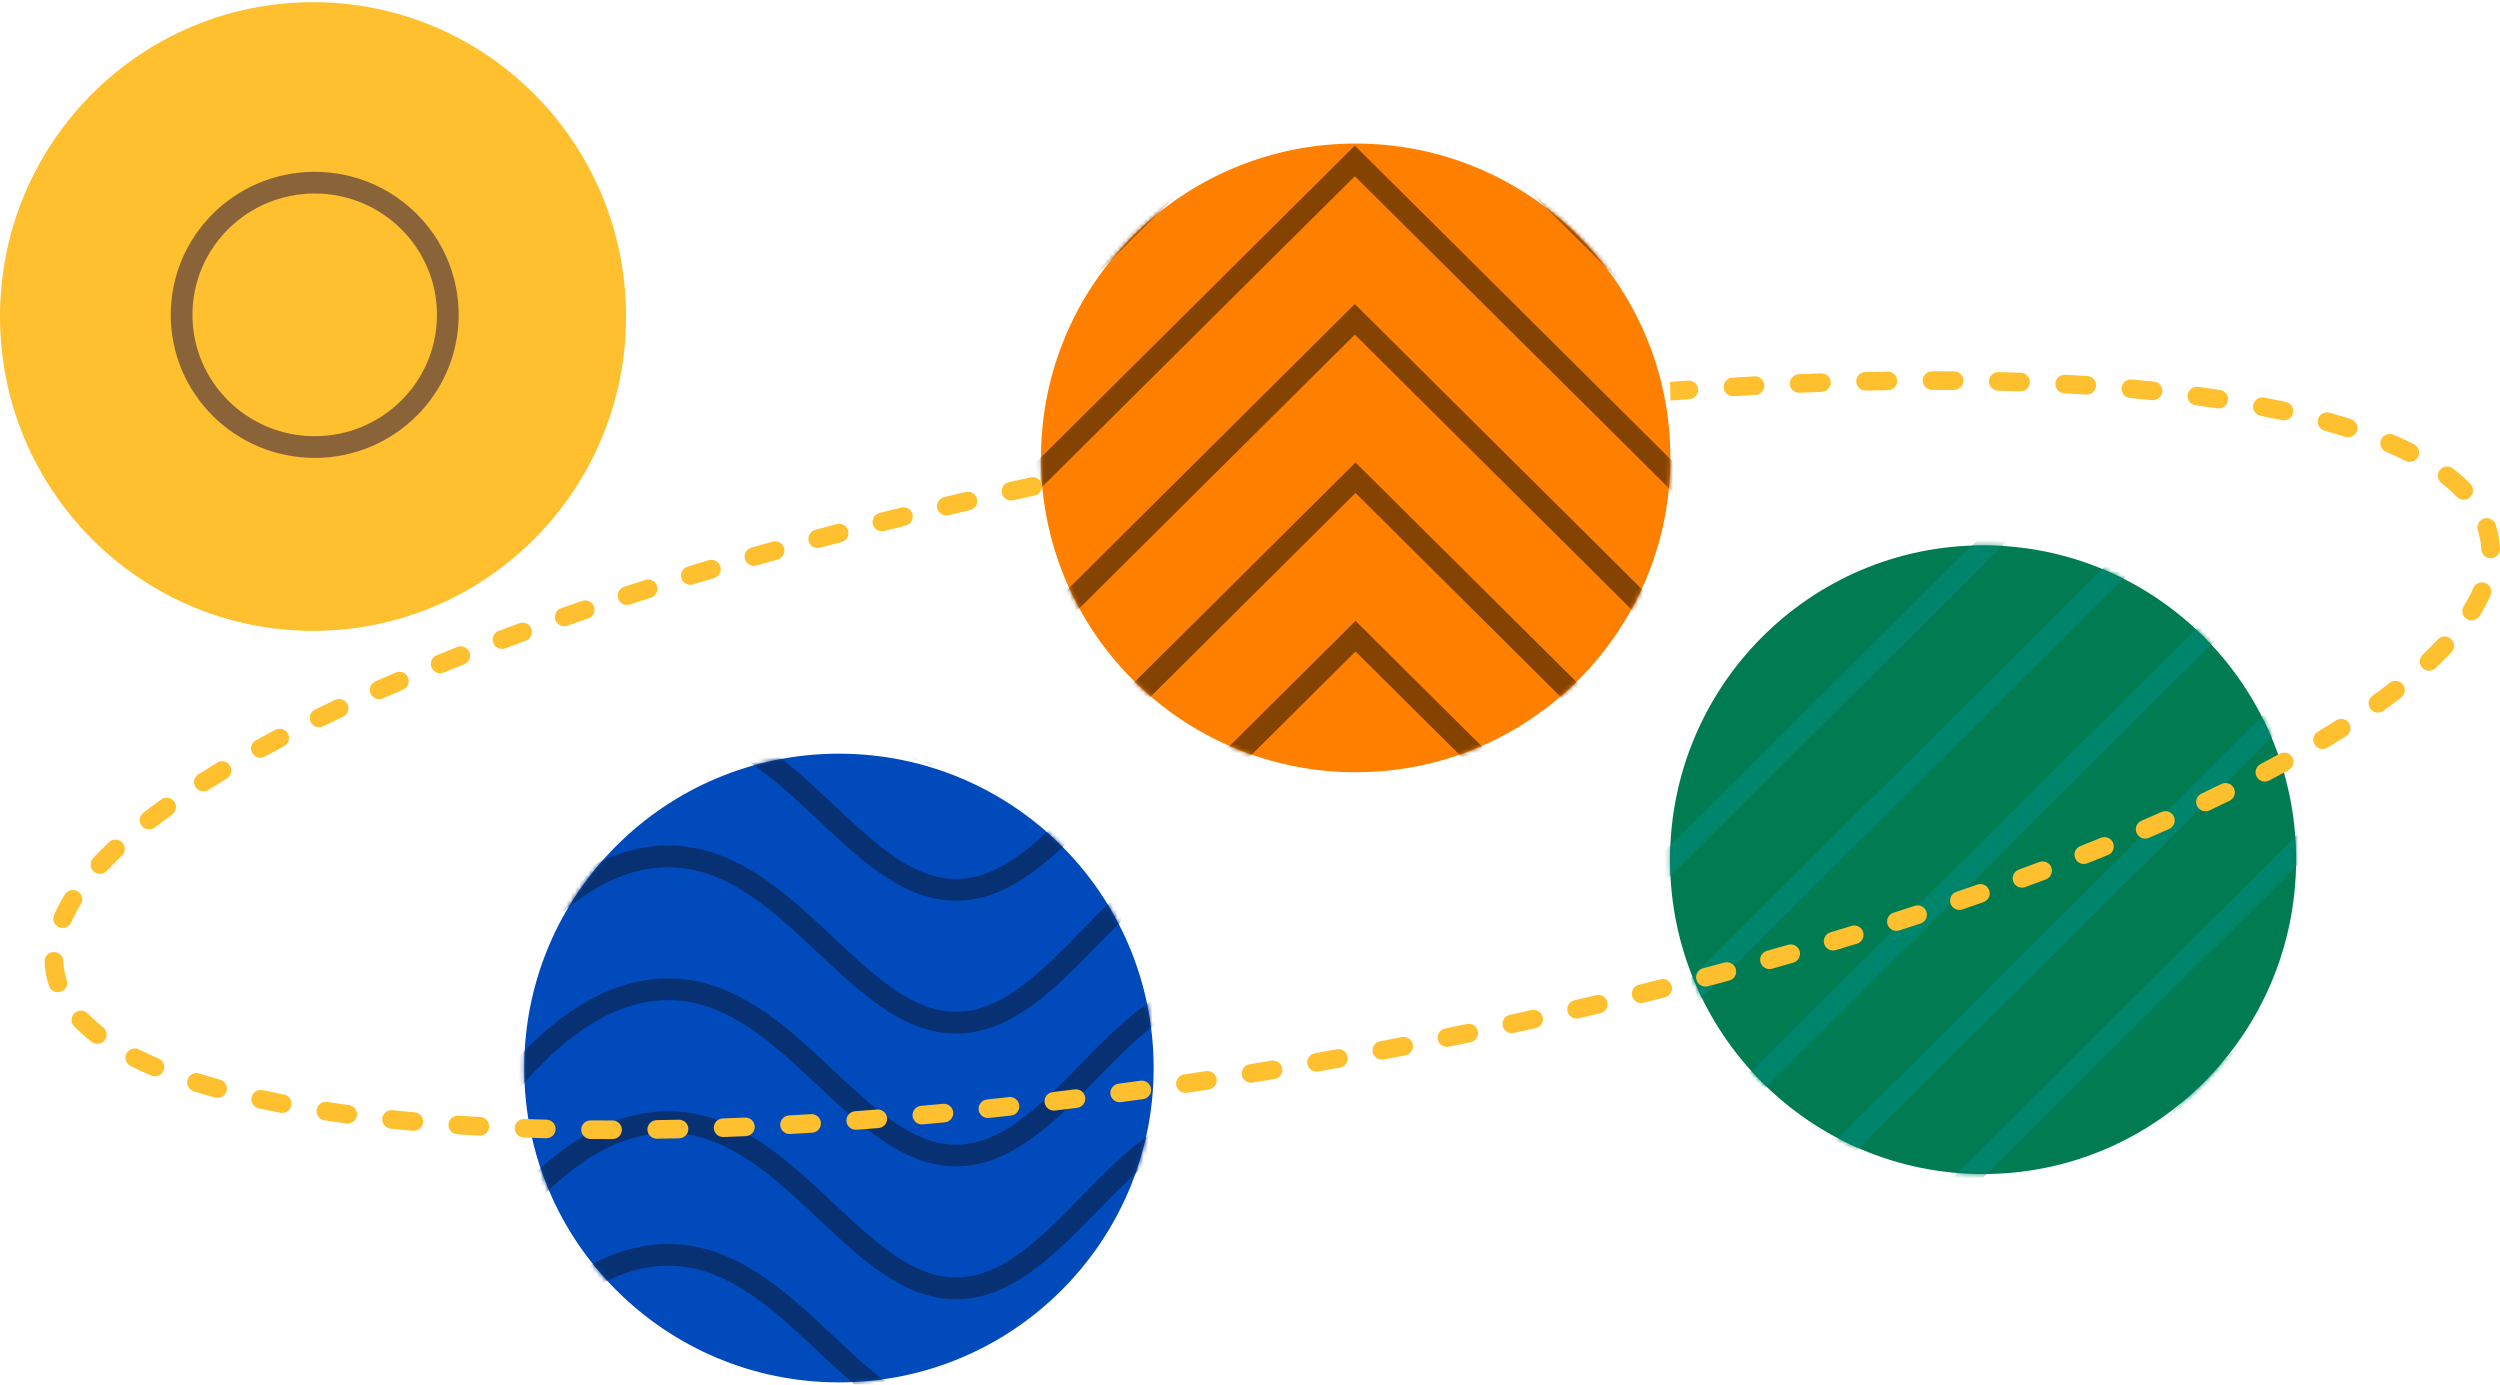 <svg width="576" height="319" viewBox="0 0 576 319" fill="none" xmlns="http://www.w3.org/2000/svg">
<ellipse cx="72.124" cy="72.926" rx="72.426" ry="72.124" transform="rotate(90 72.124 72.926)" fill="#FEC02F"/>
<path d="M103.18 72.543C103.18 89.348 89.464 102.999 72.51 102.999C55.557 102.999 41.841 89.348 41.841 72.543C41.841 55.738 55.557 42.087 72.51 42.087C89.464 42.087 103.18 55.738 103.18 72.543Z" stroke="#8B6339" stroke-width="5"/>
<ellipse cx="312.347" cy="105.499" rx="72.426" ry="72.51" transform="rotate(90 312.347 105.499)" fill="#FF8000"/>
<mask id="mask0_893_12208" style="mask-type:alpha" maskUnits="userSpaceOnUse" x="239" y="33" width="146" height="145">
<ellipse cx="312.347" cy="105.499" rx="72.426" ry="72.51" transform="rotate(90 312.347 105.499)" fill="#FF8000"/>
</mask>
<g mask="url(#mask0_893_12208)">
<g style="mix-blend-mode:darken">
<path d="M388.324 149.254L312.152 73.573L235.981 149.254" stroke="#844300" stroke-width="5" stroke-linecap="round"/>
<path d="M388.324 112.752L312.152 37.071L235.981 112.752" stroke="#844300" stroke-width="5" stroke-linecap="round"/>
<path d="M388.324 76.251L312.152 0.57L235.981 76.251" stroke="#844300" stroke-width="5" stroke-linecap="round"/>
<path d="M388.485 185.755L312.313 110.074L236.142 185.755" stroke="#844300" stroke-width="5" stroke-linecap="round"/>
<path d="M388.485 222.257L312.313 146.576L236.142 222.257" stroke="#844300" stroke-width="5" stroke-linecap="round"/>
</g>
</g>
<ellipse cx="193.292" cy="246.074" rx="72.426" ry="72.51" transform="rotate(90 193.292 246.074)" fill="#004ABC"/>
<mask id="mask1_893_12208" style="mask-type:alpha" maskUnits="userSpaceOnUse" x="120" y="173" width="146" height="146">
<g style="mix-blend-mode:multiply">
<ellipse cx="193.292" cy="246.074" rx="72.426" ry="72.51" transform="rotate(90 193.292 246.074)" fill="#004ABC"/>
</g>
</mask>
<g mask="url(#mask1_893_12208)">
<path d="M106.125 174.414C106.125 174.414 126.181 136.093 153.951 136.093C181.721 136.093 197.149 174.414 220.29 174.414C243.432 174.414 258.088 136.093 280.458 136.093" stroke="#073173" stroke-width="5" stroke-linecap="round"/>
<path d="M106.125 296.838C106.125 296.838 126.181 258.518 153.951 258.518C181.721 258.518 197.148 296.838 220.29 296.838C243.432 296.838 258.088 258.518 280.458 258.518" stroke="#073173" stroke-width="5" stroke-linecap="round"/>
<path d="M106.125 205.02C106.125 205.02 126.181 166.699 153.951 166.699C181.721 166.699 197.148 205.02 220.29 205.02C243.432 205.02 258.088 166.699 280.458 166.699" stroke="#073173" stroke-width="5" stroke-linecap="round"/>
<path d="M106.125 327.445C106.125 327.445 126.181 289.124 153.951 289.124C181.721 289.124 197.148 327.445 220.29 327.445C243.432 327.445 258.088 289.124 280.458 289.124" stroke="#073173" stroke-width="5" stroke-linecap="round"/>
<path d="M106.125 235.626C106.125 235.626 126.181 197.306 153.951 197.306C181.721 197.306 197.148 235.626 220.29 235.626C243.432 235.626 258.088 197.306 280.458 197.306" stroke="#073173" stroke-width="5" stroke-linecap="round"/>
<path d="M106.125 358.051C106.125 358.051 126.181 319.73 153.951 319.73C181.721 319.73 197.148 358.051 220.29 358.051C243.432 358.051 258.088 319.73 280.458 319.73" stroke="#073173" stroke-width="5" stroke-linecap="round"/>
<path d="M106.125 266.233C106.125 266.233 126.181 227.912 153.951 227.912C181.721 227.912 197.148 266.233 220.29 266.233C243.432 266.233 258.088 227.912 280.458 227.912" stroke="#073173" stroke-width="5" stroke-linecap="round"/>
</g>
<ellipse cx="456.9" cy="198.073" rx="72.426" ry="72.124" transform="rotate(90 456.9 198.073)" fill="#007B52"/>
<g style="mix-blend-mode:multiply">
<mask id="mask2_893_12208" style="mask-type:alpha" maskUnits="userSpaceOnUse" x="384" y="125" width="146" height="146">
<g style="mix-blend-mode:multiply">
<ellipse cx="456.9" cy="198.073" rx="72.426" ry="72.124" transform="rotate(90 456.9 198.073)" fill="#00856D"/>
</g>
</mask>
<g mask="url(#mask2_893_12208)">
<line y1="-2.5" x2="219.138" y2="-2.5" transform="matrix(-0.709 0.705 -0.709 -0.705 481.289 63.566)" stroke="#00856D" stroke-width="5"/>
<line y1="-2.5" x2="219.138" y2="-2.5" transform="matrix(-0.709 0.705 -0.709 -0.705 557.862 128.599)" stroke="#00856D" stroke-width="5"/>
<line y1="-2.5" x2="219.138" y2="-2.5" transform="matrix(-0.709 0.705 -0.709 -0.705 500.433 79.824)" stroke="#00856D" stroke-width="5"/>
<line y1="-2.5" x2="219.138" y2="-2.5" transform="matrix(-0.709 0.705 -0.709 -0.705 577.006 144.857)" stroke="#00856D" stroke-width="5"/>
<line y1="-2.5" x2="219.138" y2="-2.5" transform="matrix(-0.709 0.705 -0.709 -0.705 519.575 96.083)" stroke="#00856D" stroke-width="5"/>
<line y1="-2.5" x2="219.138" y2="-2.5" transform="matrix(-0.709 0.705 -0.709 -0.705 596.149 161.115)" stroke="#00856D" stroke-width="5"/>
<line y1="-2.5" x2="219.138" y2="-2.5" transform="matrix(-0.709 0.705 -0.709 -0.705 538.719 112.341)" stroke="#00856D" stroke-width="5"/>
<line y1="-2.5" x2="219.138" y2="-2.5" transform="matrix(-0.709 0.705 -0.709 -0.705 615.293 177.373)" stroke="#00856D" stroke-width="5"/>
</g>
</g>
<path fill-rule="evenodd" clip-rule="evenodd" d="M384.856 92.293C386.328 92.179 387.794 92.069 389.255 91.963C390.443 91.876 391.336 90.85 391.249 89.669C391.163 88.489 390.129 87.602 388.941 87.688C387.552 87.789 386.159 87.893 384.76 88.001C384.825 89.254 384.857 90.515 384.857 91.784C384.857 91.953 384.857 92.123 384.856 92.293ZM238.402 114.166C239.565 113.912 240.302 112.769 240.046 111.613C239.791 110.457 238.64 109.726 237.477 109.979C235.801 110.345 234.13 110.713 232.466 111.085C231.304 111.344 230.573 112.49 230.834 113.645C231.095 114.8 232.248 115.526 233.411 115.267C235.069 114.897 236.732 114.53 238.402 114.166ZM223.511 117.524C224.67 117.253 225.39 116.1 225.118 114.948C224.846 113.796 223.686 113.081 222.526 113.351C220.856 113.74 219.193 114.132 217.535 114.527C216.377 114.802 215.663 115.959 215.941 117.11C216.218 118.261 217.382 118.97 218.541 118.694C220.191 118.301 221.848 117.911 223.511 117.524ZM208.669 121.096C209.825 120.809 210.527 119.645 210.238 118.497C209.949 117.349 208.778 116.651 207.622 116.938C205.961 117.351 204.306 117.767 202.659 118.185C201.505 118.478 200.808 119.645 201.103 120.792C201.398 121.938 202.573 122.63 203.727 122.337C205.367 121.921 207.015 121.507 208.669 121.096ZM193.886 124.889C195.037 124.585 195.721 123.41 195.414 122.267C195.107 121.123 193.925 120.443 192.774 120.748C191.123 121.185 189.48 121.625 187.844 122.068C186.694 122.379 186.016 123.557 186.329 124.698C186.642 125.84 187.827 126.514 188.977 126.203C190.605 125.763 192.242 125.325 193.886 124.889ZM179.17 128.913C180.316 128.589 180.981 127.404 180.655 126.266C180.33 125.127 179.137 124.467 177.991 124.79C176.353 125.252 174.722 125.717 173.101 126.185C171.957 126.514 171.298 127.703 171.63 128.84C171.962 129.976 173.158 130.63 174.302 130.301C175.916 129.836 177.539 129.373 179.17 128.913ZM399.156 87.005C397.967 87.078 397.062 88.094 397.135 89.276C397.208 90.457 398.231 91.356 399.42 91.283C401.113 91.18 402.799 91.082 404.475 90.99C405.665 90.925 406.576 89.914 406.51 88.732C406.444 87.55 405.426 86.645 404.237 86.711C402.552 86.804 400.858 86.902 399.156 87.005ZM164.535 133.177C165.675 132.834 166.319 131.638 165.974 130.505C165.629 129.372 164.425 128.732 163.285 129.075C161.653 129.566 160.03 130.059 158.418 130.554C157.28 130.904 156.643 132.104 156.995 133.235C157.347 134.366 158.554 134.999 159.692 134.649C161.297 134.156 162.911 133.665 164.535 133.177ZM149.997 137.694C151.131 137.33 151.753 136.122 151.387 134.996C151.02 133.87 149.805 133.252 148.671 133.616C147.033 134.142 145.406 134.67 143.789 135.2C142.658 135.572 142.044 136.784 142.418 137.907C142.792 139.031 144.012 139.641 145.143 139.27C146.75 138.742 148.368 138.217 149.997 137.694ZM414.447 86.213C413.257 86.263 412.333 87.263 412.384 88.445C412.435 89.628 413.441 90.545 414.631 90.495C416.342 90.422 418.043 90.355 419.734 90.294C420.925 90.252 421.855 89.258 421.812 88.076C421.769 86.893 420.769 85.969 419.578 86.011C417.877 86.073 416.167 86.14 414.447 86.213ZM429.787 85.713C428.596 85.74 427.652 86.721 427.679 87.904C427.706 89.087 428.693 90.025 429.884 89.998C431.594 89.96 433.293 89.928 434.98 89.903C436.171 89.885 437.122 88.911 437.104 87.727C437.086 86.544 436.106 85.599 434.915 85.617C433.216 85.643 431.507 85.675 429.787 85.713ZM135.523 142.499C136.649 142.113 137.246 140.893 136.857 139.774C136.468 138.655 135.24 138.062 134.114 138.449C132.488 139.007 130.874 139.568 129.273 140.131C128.15 140.525 127.561 141.75 127.959 142.865C128.356 143.981 129.588 144.566 130.711 144.171C132.303 143.612 133.907 143.054 135.523 142.499ZM445.146 85.539C443.955 85.539 442.989 86.498 442.989 87.682C442.989 88.865 443.955 89.825 445.146 89.825C446.839 89.825 448.52 89.832 450.188 89.845C451.379 89.855 452.353 88.903 452.362 87.72C452.372 86.536 451.414 85.569 450.223 85.559C448.543 85.546 446.851 85.539 445.146 85.539ZM121.153 147.611C122.27 147.199 122.84 145.966 122.425 144.857C122.011 143.747 120.77 143.181 119.653 143.593C118.055 144.182 116.47 144.773 114.9 145.367C113.787 145.787 113.227 147.025 113.65 148.131C114.074 149.237 115.32 149.793 116.433 149.373C117.992 148.784 119.566 148.196 121.153 147.611ZM460.466 85.729C459.275 85.698 458.285 86.633 458.255 87.816C458.224 88.999 459.165 89.983 460.356 90.013C462.071 90.056 463.771 90.107 465.456 90.165C466.646 90.207 467.645 89.281 467.686 88.098C467.728 86.915 466.796 85.923 465.606 85.882C463.908 85.823 462.194 85.772 460.466 85.729ZM106.959 153.044C108.065 152.604 108.603 151.357 108.16 150.258C107.717 149.159 106.462 148.625 105.356 149.065C103.751 149.703 102.162 150.343 100.591 150.985C99.489 151.435 98.963 152.687 99.416 153.782C99.869 154.877 101.129 155.399 102.231 154.949C103.79 154.312 105.366 153.677 106.959 153.044ZM475.834 86.337C474.644 86.272 473.627 87.177 473.562 88.359C473.496 89.54 474.408 90.551 475.597 90.616C477.297 90.709 478.98 90.81 480.644 90.919C481.833 90.997 482.86 90.103 482.939 88.922C483.017 87.741 482.117 86.72 480.928 86.642C479.248 86.532 477.55 86.43 475.834 86.337ZM92.88 158.876C93.973 158.404 94.473 157.142 93.998 156.056C93.523 154.971 92.253 154.474 91.16 154.946C89.585 155.626 88.028 156.309 86.491 156.993C85.404 157.477 84.917 158.745 85.404 159.825C85.891 160.905 87.167 161.388 88.254 160.904C89.777 160.227 91.319 159.551 92.88 158.876ZM491.14 87.433C489.953 87.326 488.905 88.195 488.797 89.374C488.69 90.553 489.565 91.595 490.751 91.701C492.465 91.855 494.156 92.018 495.825 92.191C497.01 92.313 498.07 91.458 498.193 90.281C498.316 89.104 497.456 88.05 496.271 87.928C494.582 87.753 492.872 87.588 491.14 87.433ZM79.052 165.13C80.127 164.621 80.583 163.342 80.07 162.273C79.556 161.205 78.269 160.753 77.194 161.263C75.624 162.007 74.078 162.753 72.556 163.5C71.488 164.024 71.05 165.31 71.578 166.371C72.106 167.432 73.399 167.867 74.467 167.343C75.971 166.604 77.5 165.867 79.052 165.13ZM506.462 89.132C505.282 88.974 504.196 89.797 504.036 90.97C503.877 92.143 504.705 93.222 505.886 93.38C507.572 93.606 509.23 93.842 510.861 94.089C512.039 94.267 513.139 93.463 513.319 92.293C513.498 91.124 512.689 90.031 511.511 89.852C509.855 89.601 508.172 89.362 506.462 89.132ZM65.451 171.934C66.502 171.378 66.9 170.08 66.341 169.036C65.781 167.991 64.475 167.595 63.423 168.152C61.9 168.957 60.406 169.764 58.941 170.571C57.9 171.145 57.524 172.45 58.101 173.485C58.679 174.52 59.992 174.893 61.034 174.319C62.476 173.524 63.949 172.729 65.451 171.934ZM52.267 179.375C53.284 178.76 53.607 177.442 52.987 176.431C52.368 175.42 51.041 175.099 50.023 175.715C48.544 176.609 47.102 177.505 45.697 178.4C44.695 179.039 44.404 180.365 45.047 181.361C45.69 182.357 47.024 182.647 48.027 182.007C49.402 181.131 50.815 180.253 52.267 179.375ZM521.673 91.593C520.504 91.367 519.372 92.126 519.145 93.288C518.918 94.45 519.682 95.575 520.851 95.8C522.519 96.122 524.152 96.456 525.748 96.803C526.911 97.055 528.061 96.323 528.315 95.167C528.57 94.011 527.833 92.868 526.669 92.616C525.039 92.261 523.373 91.921 521.673 91.593ZM39.667 187.67C40.63 186.973 40.843 185.633 40.142 184.676C39.441 183.719 38.092 183.508 37.129 184.204C35.71 185.23 34.342 186.255 33.026 187.28C32.089 188.01 31.925 189.357 32.66 190.289C33.395 191.22 34.75 191.383 35.688 190.653C36.96 189.661 38.287 188.667 39.667 187.67ZM536.734 95.096C535.587 94.776 534.396 95.44 534.075 96.58C533.753 97.719 534.421 98.902 535.568 99.222C537.211 99.68 538.803 100.154 540.343 100.644C541.478 101.005 542.692 100.383 543.055 99.256C543.418 98.129 542.792 96.923 541.658 96.562C540.065 96.056 538.424 95.567 536.734 95.096ZM28.09 197.136C28.953 196.32 28.987 194.964 28.166 194.107C27.345 193.249 25.98 193.216 25.117 194.032C23.808 195.269 22.579 196.505 21.433 197.74C20.625 198.61 20.68 199.966 21.556 200.768C22.431 201.571 23.796 201.516 24.603 200.646C25.682 199.485 26.844 198.314 28.09 197.136ZM551.437 100.159C550.342 99.692 549.074 100.195 548.604 101.283C548.135 102.37 548.641 103.631 549.736 104.097C551.316 104.771 552.816 105.467 554.234 106.183C555.295 106.719 556.594 106.299 557.134 105.244C557.674 104.189 557.251 102.899 556.189 102.363C554.682 101.601 553.097 100.866 551.437 100.159ZM18.632 208.319C19.258 207.312 18.944 205.992 17.93 205.37C16.916 204.749 15.587 205.061 14.962 206.068C13.979 207.65 13.14 209.234 12.454 210.817C11.983 211.904 12.489 213.165 13.583 213.632C14.677 214.1 15.945 213.598 16.416 212.511C17.01 211.14 17.748 209.742 18.632 208.319ZM565.172 107.935C564.232 107.207 562.877 107.373 562.144 108.306C561.412 109.239 561.579 110.586 562.518 111.314C563.845 112.342 565.026 113.398 566.063 114.478C566.885 115.334 568.25 115.367 569.112 114.55C569.974 113.733 570.007 112.377 569.185 111.52C567.988 110.273 566.647 109.078 565.172 107.935ZM14.584 221.403C14.536 220.221 13.531 219.301 12.341 219.35C11.151 219.398 10.226 220.396 10.274 221.578C10.313 222.52 10.416 223.456 10.584 224.385C10.751 225.314 10.983 226.227 11.276 227.123C11.644 228.249 12.861 228.864 13.994 228.498C15.127 228.133 15.747 226.923 15.378 225.798C15.145 225.086 14.962 224.362 14.829 223.628C14.697 222.893 14.615 222.152 14.584 221.403ZM574.996 120.856C574.628 119.731 573.411 119.115 572.278 119.481C571.145 119.847 570.525 121.056 570.894 122.182C571.127 122.894 571.31 123.617 571.443 124.352C571.575 125.087 571.657 125.828 571.688 126.576C571.736 127.759 572.741 128.678 573.931 128.63C575.121 128.581 576.046 127.584 575.998 126.401C575.959 125.459 575.856 124.523 575.688 123.595C575.521 122.666 575.289 121.753 574.996 120.856ZM20.209 233.502C19.387 232.645 18.022 232.613 17.16 233.43C16.297 234.246 16.265 235.603 17.087 236.459C18.284 237.707 19.625 238.901 21.101 240.045C22.04 240.773 23.395 240.607 24.128 239.674C24.86 238.741 24.693 237.394 23.754 236.666C22.427 235.637 21.245 234.582 20.209 233.502ZM573.818 137.163C574.289 136.075 573.784 134.815 572.689 134.347C571.595 133.879 570.326 134.381 569.856 135.468C569.262 136.839 568.524 138.237 567.64 139.66C567.014 140.667 567.328 141.988 568.342 142.609C569.356 143.231 570.685 142.918 571.31 141.911C572.293 140.329 573.132 138.746 573.818 137.163ZM32.038 241.797C30.977 241.26 29.678 241.68 29.138 242.735C28.598 243.79 29.021 245.08 30.083 245.617C31.59 246.379 33.175 247.113 34.835 247.821C35.93 248.287 37.198 247.784 37.668 246.697C38.138 245.609 37.631 244.349 36.536 243.882C34.956 243.208 33.456 242.513 32.038 241.797ZM564.839 150.239C565.647 149.37 565.592 148.014 564.716 147.211C563.841 146.409 562.476 146.464 561.669 147.334C560.59 148.495 559.428 149.665 558.182 150.843C557.319 151.659 557.285 153.016 558.106 153.873C558.927 154.73 560.292 154.764 561.155 153.948C562.464 152.711 563.693 151.474 564.839 150.239ZM45.929 247.335C44.794 246.975 43.58 247.596 43.217 248.723C42.854 249.85 43.48 251.057 44.614 251.417C46.207 251.924 47.848 252.412 49.538 252.884C50.685 253.204 51.876 252.539 52.197 251.4C52.519 250.26 51.851 249.077 50.704 248.757C49.061 248.299 47.469 247.825 45.929 247.335ZM553.246 160.699C554.183 159.969 554.347 158.622 553.612 157.691C552.877 156.759 551.522 156.596 550.584 157.327C549.312 158.318 547.985 159.313 546.605 160.31C545.642 161.006 545.429 162.346 546.13 163.303C546.831 164.26 548.18 164.472 549.143 163.776C550.562 162.75 551.93 161.724 553.246 160.699ZM60.524 251.177C59.361 250.924 58.211 251.656 57.957 252.813C57.702 253.969 58.439 255.111 59.603 255.364C61.233 255.718 62.899 256.059 64.599 256.387C65.769 256.612 66.9 255.853 67.127 254.691C67.354 253.529 66.59 252.405 65.421 252.179C63.753 251.858 62.12 251.524 60.524 251.177ZM540.575 169.579C541.577 168.94 541.868 167.614 541.225 166.618C540.582 165.622 539.248 165.333 538.245 165.972C536.87 166.849 535.457 167.726 534.005 168.604C532.988 169.22 532.665 170.538 533.285 171.549C533.904 172.56 535.231 172.88 536.249 172.265C537.728 171.37 539.17 170.475 540.575 169.579ZM75.41 253.89C74.233 253.712 73.133 254.516 72.953 255.686C72.774 256.856 73.583 257.949 74.761 258.127C76.417 258.378 78.1 258.618 79.81 258.847C80.99 259.005 82.076 258.183 82.236 257.01C82.395 255.837 81.567 254.758 80.386 254.6C78.7 254.374 77.041 254.137 75.41 253.89ZM527.331 177.408C528.372 176.834 528.748 175.53 528.171 174.495C527.593 173.46 526.28 173.086 525.238 173.661C523.796 174.456 522.323 175.251 520.822 176.045C519.77 176.601 519.372 177.899 519.931 178.944C520.491 179.988 521.797 180.384 522.849 179.828C524.372 179.022 525.866 178.216 527.331 177.408ZM90.447 255.789C89.263 255.667 88.202 256.522 88.079 257.699C87.956 258.876 88.816 259.929 90.001 260.052C91.689 260.226 93.4 260.391 95.132 260.547C96.319 260.653 97.367 259.784 97.475 258.605C97.582 257.427 96.707 256.385 95.521 256.278C93.807 256.125 92.116 255.961 90.447 255.789ZM513.716 184.479C514.784 183.955 515.222 182.67 514.694 181.609C514.166 180.548 512.873 180.113 511.805 180.637C510.301 181.375 508.772 182.113 507.22 182.849C506.145 183.359 505.689 184.638 506.202 185.706C506.716 186.774 508.003 187.227 509.078 186.717C510.648 185.972 512.194 185.226 513.716 184.479ZM105.628 257.061C104.439 256.983 103.412 257.877 103.333 259.058C103.255 260.239 104.155 261.259 105.344 261.337C107.024 261.447 108.722 261.549 110.438 261.643C111.628 261.708 112.645 260.803 112.71 259.621C112.776 258.439 111.864 257.429 110.675 257.364C108.975 257.271 107.292 257.17 105.628 257.061ZM499.781 190.986C500.868 190.503 501.355 189.235 500.868 188.155C500.381 187.075 499.105 186.591 498.018 187.075C496.495 187.753 494.953 188.429 493.391 189.104C492.299 189.576 491.799 190.838 492.274 191.923C492.749 193.009 494.019 193.506 495.112 193.034C496.687 192.353 498.244 191.671 499.781 190.986ZM485.681 196.994C486.783 196.544 487.309 195.292 486.856 194.198C486.403 193.103 485.143 192.58 484.041 193.03C482.482 193.667 480.906 194.302 479.313 194.936C478.207 195.375 477.669 196.623 478.112 197.721C478.555 198.82 479.81 199.354 480.916 198.915C482.521 198.276 484.11 197.636 485.681 196.994ZM120.816 257.814C119.626 257.773 118.627 258.698 118.586 259.881C118.544 261.064 119.476 262.056 120.666 262.097C122.364 262.156 124.078 262.207 125.806 262.251C126.997 262.281 127.987 261.346 128.017 260.163C128.048 258.98 127.107 257.997 125.916 257.966C124.201 257.923 122.501 257.872 120.816 257.814ZM136.084 258.134C134.893 258.125 133.919 259.076 133.91 260.26C133.9 261.443 134.858 262.411 136.049 262.42C137.729 262.434 139.421 262.44 141.126 262.44C142.317 262.441 143.283 261.481 143.283 260.298C143.283 259.114 142.317 258.155 141.126 258.155C139.433 258.155 137.752 258.148 136.084 258.134ZM471.372 202.613C472.485 202.192 473.045 200.955 472.621 199.848C472.198 198.742 470.952 198.186 469.839 198.607C468.28 199.196 466.706 199.783 465.119 200.368C464.002 200.78 463.432 202.013 463.847 203.123C464.261 204.232 465.502 204.798 466.619 204.387C468.217 203.797 469.802 203.206 471.372 202.613ZM151.292 258.077C150.101 258.095 149.15 259.069 149.168 260.252C149.186 261.436 150.166 262.38 151.357 262.362C153.056 262.337 154.765 262.305 156.485 262.266C157.676 262.24 158.62 261.259 158.593 260.076C158.566 258.893 157.579 257.955 156.388 257.981C154.678 258.02 152.979 258.051 151.292 258.077ZM456.999 207.849C458.122 207.454 458.711 206.23 458.313 205.114C457.916 203.998 456.684 203.414 455.561 203.809C453.969 204.368 452.365 204.925 450.749 205.48C449.623 205.867 449.026 207.087 449.415 208.206C449.804 209.324 451.032 209.918 452.158 209.531C453.784 208.972 455.398 208.412 456.999 207.849ZM166.538 257.685C165.347 257.728 164.417 258.721 164.46 259.904C164.503 261.087 165.503 262.011 166.694 261.968C168.395 261.907 170.105 261.84 171.825 261.767C173.015 261.716 173.939 260.717 173.888 259.534C173.837 258.352 172.831 257.434 171.641 257.485C169.93 257.558 168.229 257.624 166.538 257.685ZM442.483 212.779C443.614 212.408 444.228 211.196 443.854 210.072C443.48 208.948 442.26 208.338 441.129 208.71C439.522 209.237 437.904 209.763 436.275 210.286C435.141 210.649 434.519 211.857 434.885 212.984C435.252 214.11 436.467 214.728 437.601 214.364C439.239 213.838 440.866 213.31 442.483 212.779ZM181.797 256.989C180.607 257.055 179.696 258.066 179.762 259.247C179.828 260.429 180.846 261.334 182.035 261.269C183.72 261.176 185.414 261.078 187.116 260.974C188.305 260.902 189.21 259.885 189.137 258.704C189.064 257.523 188.041 256.624 186.852 256.696C185.159 256.799 183.473 256.897 181.797 256.989ZM427.854 217.425C428.992 217.075 429.629 215.875 429.277 214.745C428.925 213.614 427.718 212.981 426.58 213.331C424.975 213.824 423.361 214.314 421.737 214.803C420.597 215.146 419.953 216.342 420.298 217.475C420.643 218.607 421.847 219.248 422.987 218.905C424.619 218.414 426.242 217.921 427.854 217.425ZM197.017 256.017C195.829 256.103 194.936 257.13 195.023 258.31C195.109 259.491 196.143 260.378 197.331 260.291C199.015 260.169 200.706 260.042 202.404 259.909C203.592 259.816 204.479 258.784 204.385 257.605C204.292 256.425 203.253 255.544 202.066 255.636C200.376 255.769 198.692 255.895 197.017 256.017ZM413.171 221.795C414.315 221.465 414.974 220.276 414.642 219.14C414.31 218.003 413.114 217.349 411.969 217.679C410.356 218.144 408.733 218.607 407.102 219.067C405.956 219.39 405.291 220.575 405.617 221.714C405.942 222.852 407.135 223.513 408.281 223.19C409.919 222.727 411.55 222.262 413.171 221.795ZM212.209 254.788C211.023 254.893 210.147 255.935 210.254 257.113C210.36 258.292 211.408 259.162 212.595 259.056C214.283 258.906 215.978 258.75 217.679 258.59C218.865 258.478 219.735 257.432 219.622 256.254C219.51 255.076 218.457 254.211 217.271 254.323C215.578 254.483 213.89 254.638 212.209 254.788ZM398.428 225.912C399.578 225.601 400.256 224.423 399.943 223.281C399.63 222.139 398.444 221.465 397.295 221.776C395.667 222.217 394.03 222.655 392.386 223.09C391.235 223.395 390.551 224.569 390.858 225.713C391.165 226.856 392.347 227.536 393.498 227.231C395.149 226.794 396.792 226.354 398.428 225.912ZM227.391 253.315C226.207 253.439 225.348 254.494 225.473 255.671C225.598 256.848 226.659 257.701 227.844 257.577C229.535 257.4 231.232 257.218 232.934 257.031C234.118 256.901 234.972 255.842 234.841 254.665C234.71 253.489 233.644 252.641 232.46 252.771C230.765 252.957 229.075 253.138 227.391 253.315ZM383.613 229.795C384.767 229.502 385.464 228.334 385.169 227.188C384.874 226.041 383.699 225.349 382.545 225.642C380.905 226.059 379.257 226.472 377.603 226.884C376.447 227.171 375.745 228.334 376.034 229.482C376.323 230.631 377.494 231.328 378.65 231.041C380.311 230.628 381.966 230.213 383.613 229.795ZM242.556 251.611C241.373 251.753 240.53 252.82 240.673 253.995C240.815 255.17 241.89 256.008 243.072 255.866C244.764 255.663 246.461 255.456 248.163 255.244C249.345 255.096 250.182 254.025 250.034 252.85C249.886 251.676 248.807 250.844 247.625 250.991C245.931 251.203 244.241 251.409 242.556 251.611ZM368.737 233.453C369.895 233.177 370.609 232.021 370.331 230.87C370.054 229.719 368.89 229.009 367.731 229.285C366.081 229.678 364.424 230.068 362.761 230.456C361.602 230.726 360.882 231.879 361.154 233.031C361.426 234.184 362.586 234.899 363.746 234.628C365.416 234.239 367.079 233.848 368.737 233.453ZM257.697 249.686C256.517 249.845 255.689 250.924 255.849 252.097C256.009 253.27 257.095 254.092 258.275 253.933C259.966 253.706 261.661 253.474 263.361 253.238C264.54 253.074 265.363 251.991 265.197 250.819C265.032 249.646 263.942 248.829 262.762 248.993C261.07 249.229 259.381 249.46 257.697 249.686ZM353.806 236.895C354.968 236.636 355.699 235.489 355.438 234.335C355.177 233.18 354.024 232.454 352.861 232.713C351.203 233.083 349.539 233.45 347.87 233.814C346.707 234.068 345.97 235.211 346.226 236.367C346.481 237.522 347.632 238.254 348.795 238C350.471 237.635 352.141 237.266 353.806 236.895ZM272.811 247.548C271.633 247.723 270.821 248.814 270.997 249.984C271.173 251.155 272.271 251.962 273.449 251.787C275.133 251.537 276.821 251.282 278.513 251.023C279.69 250.843 280.497 249.748 280.316 248.579C280.134 247.409 279.033 246.607 277.855 246.787C276.17 247.045 274.489 247.299 272.811 247.548ZM338.828 240.126C339.994 239.883 340.741 238.747 340.496 237.589C340.252 236.43 339.108 235.688 337.942 235.931C336.282 236.278 334.617 236.621 332.947 236.961C331.78 237.199 331.028 238.332 331.268 239.491C331.507 240.65 332.647 241.397 333.814 241.16C335.49 240.818 337.162 240.473 338.828 240.126ZM287.895 245.203C286.719 245.394 285.922 246.496 286.114 247.664C286.306 248.832 287.415 249.624 288.59 249.433C290.269 249.16 291.95 248.883 293.635 248.602C294.81 248.406 295.602 247.301 295.405 246.134C295.207 244.966 294.095 244.179 292.92 244.375C291.242 244.656 289.567 244.932 287.895 245.203ZM323.808 243.151C324.977 242.924 325.739 241.798 325.511 240.637C325.282 239.475 324.149 238.718 322.98 238.945C321.317 239.269 319.65 239.589 317.979 239.906C316.809 240.128 316.041 241.25 316.265 242.413C316.488 243.575 317.618 244.338 318.788 244.116C320.466 243.797 322.139 243.476 323.808 243.151ZM302.945 242.656C301.772 242.862 300.989 243.974 301.197 245.14C301.405 246.305 302.525 247.082 303.697 246.876C304.539 246.728 305.381 246.579 306.224 246.428C307.067 246.278 307.909 246.127 308.75 245.975C309.921 245.763 310.699 244.648 310.486 243.483C310.273 242.319 309.15 241.546 307.978 241.758C307.14 241.909 306.302 242.06 305.462 242.21C304.622 242.36 303.783 242.508 302.945 242.656Z" fill="#FEC02F"/>
</svg>
